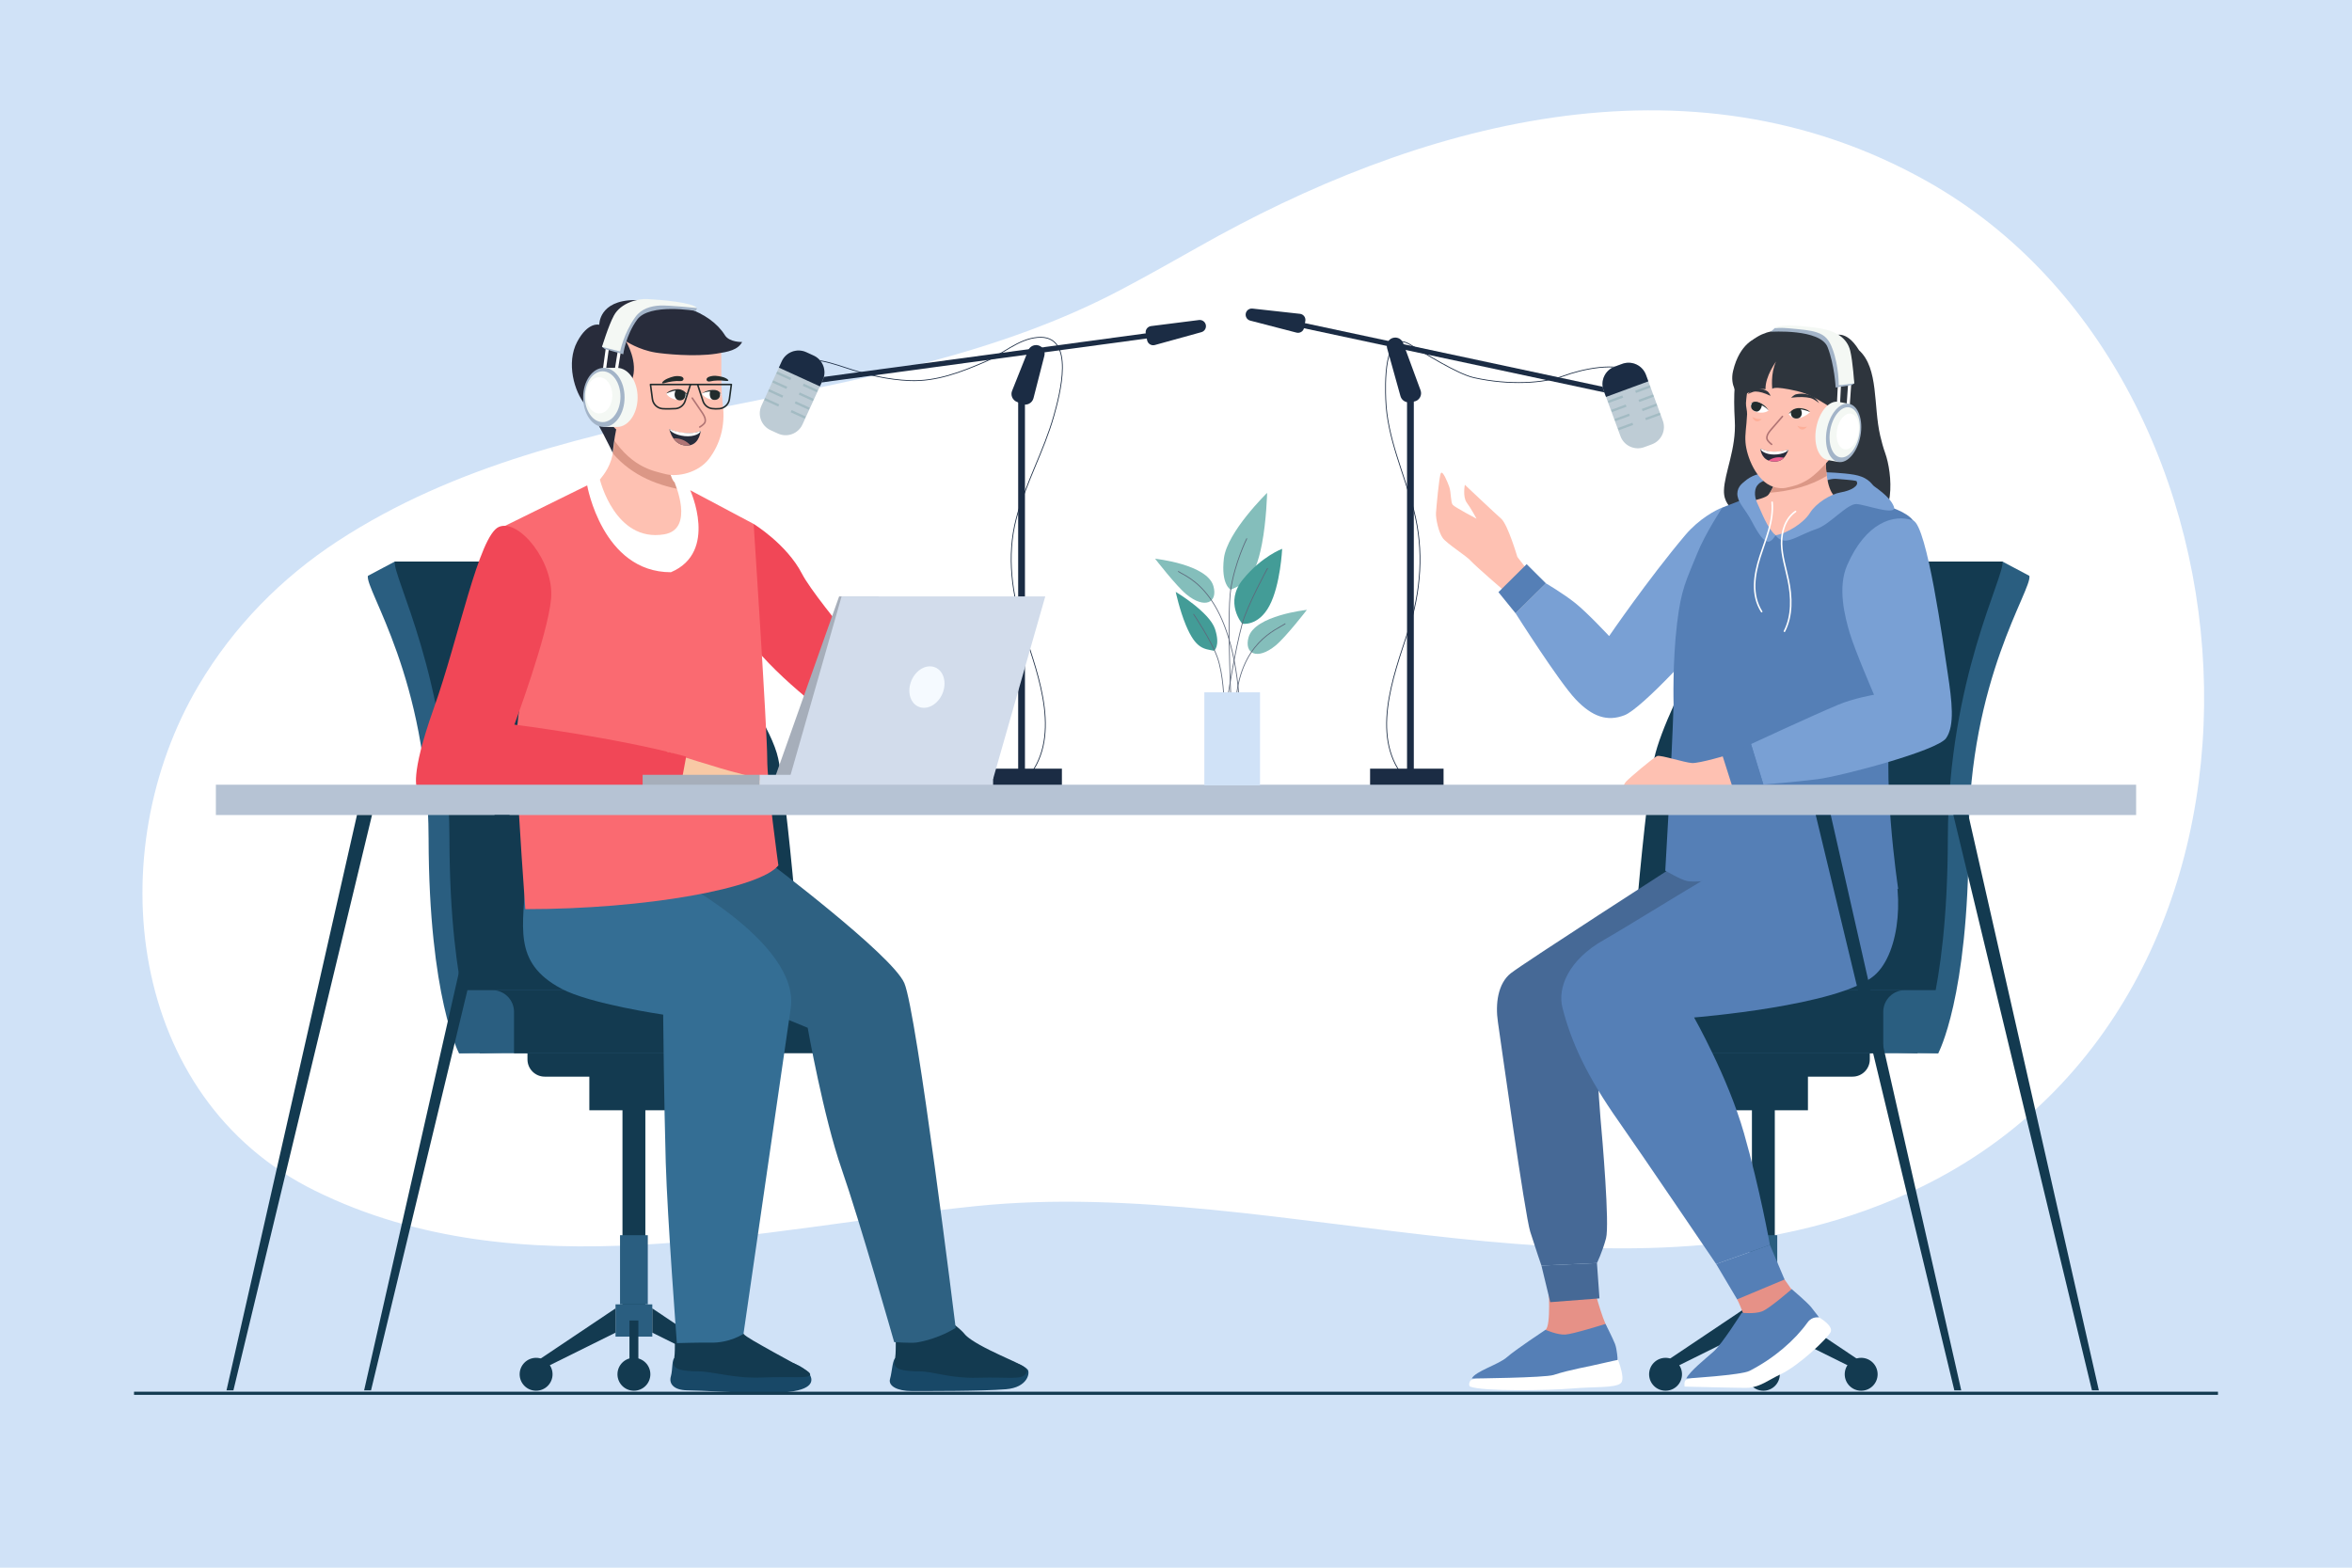 <?xml version="1.0" encoding="utf-8"?>
<!-- Generator: Adobe Illustrator 27.5.0, SVG Export Plug-In . SVG Version: 6.00 Build 0)  -->
<svg version="1.1" xmlns="http://www.w3.org/2000/svg" xmlns:xlink="http://www.w3.org/1999/xlink" x="0px" y="0px"
	 viewBox="0 0 750 500" style="enable-background:new 0 0 750 500;" xml:space="preserve">
<g id="BACKGROUND">
	<g>
		<rect style="fill:#D0E2F7;" width="750" height="500"/>
		<path style="fill:#FFFFFF;" d="M382.158,78.759c-8.241,4.672-16.352,9.209-24.316,13.434
			c-78.352,41.572-175.435,31.659-250.085,80.342c-18.125,11.82-33.316,27.374-44.331,45.915
			c-31.63,53.242-22.95,131.745,36.999,161.308c65.701,32.399,141.947,11.953,210.935,4.901
			c98.255-10.043,208.026,39.442,301.331-6.112c125.144-61.099,114.483-257.016,2.135-320.537
			C537.898,14.515,450.854,39.81,382.158,78.759z"/>
	</g>
</g>
<g id="OBJECTS">
	<g>
		<path style="fill:#79A0D4;" d="M549.221,161.876c-2.039,0.734-7.456,3.606-11.847,8.811
			c-11.896,14.099-24.257,32.186-24.257,32.186s-6.877-7.388-10.762-10.498c-3.885-3.11-9.397-6.325-9.397-6.325l-9.664,9.566
			c0,0,13.773,21.748,19.128,27.404c5.355,5.656,10.158,7.191,15.605,5.091c5.446-2.1,24.763-22.916,30.603-31.118L549.221,161.876z
			"/>
		<path style="fill:#FEC1B2;" d="M487.028,181.758l-3.181-4.146c0,0-3.031-10.294-5.128-12.153s-11.616-10.847-11.616-10.847
			s-0.744,3.893,0.618,5.705c1.361,1.812,3.118,5.127,3.118,5.127s-6.908-3.647-7.596-4.431c-0.688-0.783-0.483-3.972-1.108-5.736
			c-0.625-1.764-2.121-5.309-2.675-4.36c-0.554,0.95-1.447,10.991-1.558,12.708c-0.111,1.717,0.831,6.211,2.192,8.023
			c1.361,1.812,7.517,5.657,8.894,7.223c1.377,1.567,10.943,9.819,10.943,9.819L487.028,181.758z"/>
		<polygon style="fill:#557FB6;" points="492.957,186.05 486.815,179.934 477.818,188.859 483.294,195.616 		"/>
		<g>
			<g>
				<g>
					<rect x="558.65" y="346.377" style="fill:#133A50;" width="7.294" height="74.785"/>
					<rect x="557.87" y="393.957" style="fill:#2A5E80;" width="8.855" height="22.059"/>
					<rect x="556.434" y="416.016" style="fill:#2A5E80;" width="11.727" height="10.291"/>
					<rect x="548.084" y="334.628" style="fill:#133A50;" width="28.427" height="19.482"/>
					<path style="fill:#133A50;" d="M590.733,343.391h-59.712c-2.151-2.151-3.357-3.357-5.508-5.508v-3.573
						c2.151-2.151,3.357-3.357,5.508-5.508h59.712c3.042,0,5.507,2.466,5.507,5.507v3.574
						C596.24,340.925,593.775,343.391,590.733,343.391z"/>
					<polygon style="fill:#133A50;" points="590.549,436.139 568.161,425.039 568.161,417.297 593.488,434.275 					"/>
					<path style="fill:#133A50;" d="M598.733,438.313c0,2.897-2.349,5.246-5.245,5.246c-2.897,0-5.246-2.349-5.246-5.246
						c0-2.897,2.349-5.246,5.246-5.246C596.385,433.068,598.733,435.416,598.733,438.313z"/>
					<path style="fill:#133A50;" d="M567.543,438.313c0,2.897-2.349,5.246-5.246,5.246c-2.897,0-5.246-2.349-5.246-5.246
						c0-2.897,2.349-5.246,5.246-5.246C565.194,433.068,567.543,435.416,567.543,438.313z"/>
					<polygon style="fill:#133A50;" points="534.046,436.139 556.434,425.039 556.434,417.297 531.107,434.275 					"/>
					<path style="fill:#133A50;" d="M525.862,438.313c0,2.897,2.348,5.246,5.245,5.246c2.897,0,5.245-2.349,5.245-5.246
						c0-2.897-2.348-5.246-5.245-5.246C528.21,433.068,525.862,435.416,525.862,438.313z"/>
					<rect x="560.877" y="421.162" style="fill:#133A50;" width="2.841" height="17.087"/>
				</g>
			</g>
			<path style="fill:#2A5E80;" d="M618.058,335.93c0,0,9.602-17.583,9.711-68.505c0.109-50.922,20.313-79.383,19.354-83.761
				l-8.588-4.563H564.81c0,0-23.365,44.964-27.175,62.772c-3.81,17.807-9.133,90.799-9.133,90.799L618.058,335.93z"/>
			<path style="fill:#133A50;" d="M611.41,335.93c0,0,9.602-17.583,9.711-68.505c0.109-50.922,18.373-83.947,17.414-88.324h-80.374
				c0,0-26.853,44.964-30.663,62.772c-3.81,17.807-9.133,90.799-9.133,90.799L611.41,335.93z"/>
			<rect x="542.857" y="315.798" style="fill:#2A5E80;" width="75.202" height="20.132"/>
			<path style="fill:#133A50;" d="M600.529,335.93H490.222v-20.132h117.256h0c-3.834-0.012-6.948,3.093-6.948,6.927v0.753V335.93z"
				/>
		</g>
		<g>
			<path style="fill:#466996;" d="M534.81,275.631c0,0-48.905,31.523-53.029,34.764c-4.124,3.241-5.008,9.722-4.124,15.614
				c0.884,5.892,8.544,61.278,10.311,66.876c1.768,5.598,3.556,10.758,3.556,10.758l17.708-0.805c0,0,1.715-3.472,2.894-7.891
				c1.178-4.419-1.178-31.818-1.768-38.299c-0.589-6.481-1.473-23.863-1.473-23.863s54.502-20.622,66.287-36.237
				c1.853-2.455,7.071-21.506,7.071-21.506L534.81,275.631z"/>
			<path style="fill:#557FB6;" d="M601.798,270.73c5.727,12.089,4.424,33.03-4.129,40.403
				c-11.251,9.699-57.461,13.379-57.461,13.379s10.817,19.088,15.907,36.904c5.09,17.816,8.272,35.632,8.272,35.632l-17.139,6.109
				c0,0-24.568-36.242-31.087-45.507c-9.882-14.043-15.083-24.965-17.947-36.32c-1.564-6.2,1.823-15.17,13.362-21.633
				c7.022-3.933,41.358-25.451,43.267-25.451C556.751,274.246,601.798,270.73,601.798,270.73z"/>
			<path style="fill:#FFFFFF;" d="M574.247,420.125l5.8,0.042c0,0,4.828,2.725,3.644,4.795c-1.183,2.071-9.937,10.565-16.075,13.442
				c-3.604,1.689-6.138,3.836-9.947,4.218c-1.249,0.125-20.49-0.382-20.49-0.382s-0.384-2.11,0.826-2.281l17.889-5.62
				L574.247,420.125z"/>
			<path style="fill:#E69187;" d="M553.931,414.414c1.231,2.209,3.722,9.475,3.722,9.475l17.646-6.851c0,0-4.18-6.079-6.242-8.956
				c-2.062-2.877-7.045-8.275-7.045-8.275L553.931,414.414z"/>
			<path style="fill:#557FB6;" d="M571.34,411.149c0,0-7.111,6.228-9.478,7.115c-2.366,0.887-6.454,0.433-6.454,0.433
				s-6.275,9.961-8.937,12.327c-2.662,2.366-7.578,6.273-8.761,8.639c0,0,17.488-1.07,20.125-2.411
				c7.864-3.999,14.523-9.837,18.537-15.453c1.481-2.072,3.676-1.634,3.676-1.634s-1.363-1.817-2.546-3.296
				C576.317,415.392,571.34,411.149,571.34,411.149z"/>
			<path style="fill:#FFFFFF;" d="M509.599,429.839l5.521,1.778c0,0,3.497,7.89,1.748,9.511c-1.749,1.621-8.564,1.116-15.398,1.71
				c-7.741,0.672-28.629,0.997-32.683-0.598c-0.564-0.222-0.384-2.11,0.826-2.281l17.889-5.62L509.599,429.839z"/>
			<polygon style="fill:#557FB6;" points="564.386,397.048 569.057,408.082 553.931,414.414 547.247,403.158 			"/>
			<path style="fill:#E69187;" d="M492.822,424.132c1.862-1.176,0.918-14.393,0.918-14.393l13.688-2.36
				c0,0,2.458,10.149,4.533,14.869c2.075,4.719-2.362,7.591-2.362,7.591l-8.071,4.209L492.822,424.132z"/>
			<path style="fill:#557FB6;" d="M511.961,422.248c0,0-10.328,3.267-12.851,3.405c-2.524,0.137-6.287-1.521-6.287-1.521
				s-9.636,6.369-12.298,8.736c-2.662,2.367-10.024,4.43-11.207,6.796c0,0,23.261-0.22,26.075-1.132
				c5.61-1.818,10.896-2.574,15.812-3.776c2.474-0.605,4.624-1.015,4.624-1.015s-0.162-3.356-0.848-5.121
				C514.295,426.854,511.961,422.248,511.961,422.248z"/>
			<polygon style="fill:#466996;" points="510.036,414.107 494.341,415.314 491.524,403.643 509.231,402.838 			"/>
		</g>
		<g>
			<rect x="324.674" y="126.207" style="fill:#1B2C44;" width="2.161" height="122.819"/>
			<path style="fill:#1B2C44;" d="M324.237,128.171l1.663,0.675c1.527,0.619,3.249-0.25,3.658-1.846l3.471-13.543
				c0.426-1.662-0.775-3.299-2.488-3.392l0,0c-1.166-0.063-2.242,0.624-2.674,1.708l-5.134,12.868
				C322.178,126.032,322.85,127.608,324.237,128.171z"/>
			
				<rect x="255.817" y="112.898" transform="matrix(0.991 -0.134 0.134 0.991 -12.385 43.474)" style="fill:#1B2C44;" width="121.774" height="1.655"/>
			<path style="fill:#1B2C44;" d="M383.1,105.938l-14.842,4.104c-1.107,0.306-2.241-0.392-2.467-1.518l-0.435-2.169
				c-0.226-1.126,0.552-2.207,1.691-2.352l15.277-1.934c1.029-0.13,1.984,0.557,2.188,1.574l0,0
				C384.717,104.659,384.1,105.661,383.1,105.938z"/>
			<path style="fill:none;stroke:#1B2C44;stroke-width:0.25;stroke-miterlimit:10;" d="M249.746,116.636
				c6.3-3.735,13.641-1.451,20.033,0.682c6.572,2.193,13.415,3.803,20.36,4.075c8.421,0.33,16.28-2.695,23.881-5.968
				c5.512-2.374,10.572-7.242,16.775-7.804c12.516-1.132,7.015,18.75,5.236,25.069c-3.154,11.201-9.028,21.439-11.969,32.71
				c-3.132,11.999-1.378,24.235,2.424,35.884c4.746,14.543,12.53,34.674,0.35,47.742"/>
			<g>
				<path style="fill:#BECCD5;" d="M259.448,113.404l-2.345-1.072c-2.965-1.356-6.468-0.052-7.825,2.914l-6.465,14.135
					c-1.356,2.965-0.052,6.469,2.914,7.825l2.344,1.072c2.965,1.356,6.469,0.052,7.825-2.914l6.465-14.135
					C263.717,118.263,262.413,114.76,259.448,113.404z"/>
				<path style="fill:#1B2C44;" d="M248.362,117.248l0.916-2.003c1.356-2.965,4.86-4.27,7.825-2.914l2.345,1.072
					c2.965,1.356,4.27,4.859,2.914,7.825l-0.916,2.003L248.362,117.248z"/>
				<g>
					
						<line style="fill:none;stroke:#A3BBC3;stroke-width:0.75;stroke-miterlimit:10;" x1="252.278" y1="131.135" x2="256.754" y2="133.183"/>
					
						<line style="fill:none;stroke:#A3BBC3;stroke-width:0.75;stroke-miterlimit:10;" x1="253.564" y1="128.325" x2="258.04" y2="130.372"/>
					
						<line style="fill:none;stroke:#A3BBC3;stroke-width:0.75;stroke-miterlimit:10;" x1="254.849" y1="125.514" x2="259.326" y2="127.561"/>
					
						<line style="fill:none;stroke:#A3BBC3;stroke-width:0.75;stroke-miterlimit:10;" x1="256.135" y1="122.703" x2="260.611" y2="124.75"/>
				</g>
				<g>
					
						<line style="fill:none;stroke:#A3BBC3;stroke-width:0.75;stroke-miterlimit:10;" x1="243.842" y1="127.277" x2="248.319" y2="129.325"/>
					
						<line style="fill:none;stroke:#A3BBC3;stroke-width:0.75;stroke-miterlimit:10;" x1="245.128" y1="124.467" x2="249.604" y2="126.514"/>
					
						<line style="fill:none;stroke:#A3BBC3;stroke-width:0.75;stroke-miterlimit:10;" x1="246.413" y1="121.656" x2="250.89" y2="123.703"/>
					
						<line style="fill:none;stroke:#A3BBC3;stroke-width:0.75;stroke-miterlimit:10;" x1="247.699" y1="118.845" x2="252.175" y2="120.892"/>
				</g>
			</g>
			<rect x="315.186" y="245.159" style="fill:#1B2C44;" width="23.429" height="5.857"/>
		</g>
		<g>
			
				<rect x="448.671" y="126.207" transform="matrix(-1 -1.224647e-16 1.224647e-16 -1 899.503 375.233)" style="fill:#1B2C44;" width="2.161" height="122.819"/>
			<path style="fill:#1B2C44;" d="M450.892,128.077l-1.298,0.208c-1.35,0.216-2.647-0.616-3.014-1.932l-4.258-15.279
				c-0.446-1.602,0.654-3.22,2.308-3.394l0,0c1.223-0.129,2.378,0.589,2.803,1.743l5.556,15.071
				C453.574,126.082,452.563,127.81,450.892,128.077z"/>
			
				<rect x="398.527" y="112.279" transform="matrix(-0.978 -0.209 0.209 -0.978 883.425 319.444)" style="fill:#1B2C44;" width="120.083" height="1.655"/>
			<path style="fill:#1B2C44;" d="M398.673,102.26l14.751,3.825c1.1,0.285,2.212-0.423,2.417-1.541l0.396-2.154
				c0.206-1.118-0.581-2.175-1.711-2.3l-15.147-1.672c-1.021-0.113-1.955,0.582-2.14,1.592l0,0
				C397.053,101.021,397.68,102.003,398.673,102.26z"/>
			<path style="fill:none;stroke:#1B2C44;stroke-width:0.25;stroke-miterlimit:10;" d="M521.038,118.744
				c-5.7-3.379-16.366-1.09-22.583,1.204c-6.217,2.294-17.163,3.011-28.449,0.505c-5.296-1.176-15.845-7.877-20.518-10.652
				c-8.456-5.021-7.734,13.688-7.604,17.535c0.415,12.313,5.881,23.599,8.931,35.35c3.339,12.867,2.315,26.008-1.793,38.598
				c-4.746,14.543-12.53,34.674-0.35,47.742"/>
			<g>
				<path style="fill:#BECCD5;" d="M514.861,116.947l2.419-0.891c3.06-1.127,6.454,0.441,7.58,3.501l5.37,14.586
					c1.126,3.06-0.441,6.454-3.501,7.58l-2.419,0.891c-3.06,1.126-6.454-0.441-7.58-3.501l-5.37-14.586
					C510.233,121.468,511.801,118.074,514.861,116.947z"/>
				<path style="fill:#1B2C44;" d="M525.621,121.625l-0.761-2.067c-1.127-3.06-4.52-4.627-7.58-3.501l-2.419,0.891
					c-3.06,1.126-4.627,4.52-3.501,7.58l0.761,2.067L525.621,121.625z"/>
				<g>
					
						<line style="fill:none;stroke:#A3BBC3;stroke-width:0.75;stroke-miterlimit:10;" x1="520.66" y1="135.173" x2="516.04" y2="136.874"/>
					
						<line style="fill:none;stroke:#A3BBC3;stroke-width:0.75;stroke-miterlimit:10;" x1="519.592" y1="132.273" x2="514.973" y2="133.973"/>
					
						<line style="fill:none;stroke:#A3BBC3;stroke-width:0.75;stroke-miterlimit:10;" x1="518.524" y1="129.372" x2="513.905" y2="131.073"/>
					
						<line style="fill:none;stroke:#A3BBC3;stroke-width:0.75;stroke-miterlimit:10;" x1="517.456" y1="126.472" x2="512.837" y2="128.173"/>
				</g>
				<g>
					
						<line style="fill:none;stroke:#A3BBC3;stroke-width:0.75;stroke-miterlimit:10;" x1="529.365" y1="131.969" x2="524.746" y2="133.669"/>
					
						<line style="fill:none;stroke:#A3BBC3;stroke-width:0.75;stroke-miterlimit:10;" x1="528.297" y1="129.068" x2="523.678" y2="130.769"/>
					
						<line style="fill:none;stroke:#A3BBC3;stroke-width:0.75;stroke-miterlimit:10;" x1="527.229" y1="126.168" x2="522.61" y2="127.868"/>
					
						<line style="fill:none;stroke:#A3BBC3;stroke-width:0.75;stroke-miterlimit:10;" x1="526.161" y1="123.267" x2="521.542" y2="124.968"/>
				</g>
			</g>
			
				<rect x="436.892" y="245.159" transform="matrix(-1 -1.224647e-16 1.224647e-16 -1 897.212 496.175)" style="fill:#1B2C44;" width="23.429" height="5.857"/>
		</g>
		<g>
			<g>
				<g>
					<g>
						
							<rect x="198.494" y="346.377" transform="matrix(-1 -1.224647e-16 1.224647e-16 -1 404.282 767.538)" style="fill:#133A50;" width="7.294" height="74.785"/>
						
							<rect x="197.713" y="393.957" transform="matrix(-1 -1.224647e-16 1.224647e-16 -1 404.282 809.973)" style="fill:#2A5E80;" width="8.855" height="22.059"/>
						
							<rect x="196.278" y="416.016" transform="matrix(-1 -1.224647e-16 1.224647e-16 -1 404.282 842.323)" style="fill:#2A5E80;" width="11.727" height="10.291"/>
						
							<rect x="187.928" y="334.628" transform="matrix(-1 -1.224647e-16 1.224647e-16 -1 404.282 688.737)" style="fill:#133A50;" width="28.427" height="19.482"/>
						<path style="fill:#133A50;" d="M173.705,343.391h59.712c2.151-2.151,3.357-3.357,5.508-5.508v-3.573
							c-2.151-2.151-3.357-3.357-5.508-5.508h-59.712c-3.042,0-5.507,2.466-5.507,5.507v3.574
							C168.198,340.925,170.664,343.391,173.705,343.391z"/>
						<polygon style="fill:#133A50;" points="173.889,436.139 196.278,425.039 196.278,417.297 170.951,434.275 						"/>
						<path style="fill:#133A50;" d="M165.705,438.313c0,2.897,2.348,5.246,5.245,5.246c2.897,0,5.246-2.349,5.246-5.246
							c0-2.897-2.349-5.246-5.246-5.246C168.054,433.068,165.705,435.416,165.705,438.313z"/>
						<path style="fill:#133A50;" d="M196.895,438.313c0,2.897,2.349,5.246,5.245,5.246c2.897,0,5.246-2.349,5.246-5.246
							c0-2.897-2.348-5.246-5.246-5.246C199.244,433.068,196.895,435.416,196.895,438.313z"/>
						<polygon style="fill:#133A50;" points="230.393,436.139 208.004,425.039 208.004,417.297 233.331,434.275 						"/>
						<path style="fill:#133A50;" d="M238.577,438.313c0,2.897-2.348,5.246-5.245,5.246c-2.897,0-5.245-2.349-5.245-5.246
							c0-2.897,2.349-5.246,5.245-5.246C236.228,433.068,238.577,435.416,238.577,438.313z"/>
						
							<rect x="200.72" y="421.162" transform="matrix(-1 -1.224647e-16 1.224647e-16 -1 404.282 859.41)" style="fill:#133A50;" width="2.841" height="17.087"/>
					</g>
				</g>
				<path style="fill:#2A5E80;" d="M146.38,335.93c0,0-9.602-17.583-9.711-68.505c-0.109-50.922-20.313-79.383-19.354-83.761
					l8.588-4.563h73.725c0,0,38.051,44.964,41.861,62.772c3.81,17.807,9.133,90.799,9.133,90.799L146.38,335.93z"/>
				<path style="fill:#133A50;" d="M153.029,335.93c0,0-9.602-17.583-9.711-68.505c-0.109-50.922-18.373-83.947-17.414-88.324
					h80.374c0,0,38.051,44.964,41.861,62.772c3.81,17.807,9.133,90.799,9.133,90.799L153.029,335.93z"/>
				
					<rect x="146.38" y="315.798" transform="matrix(-1 -1.224647e-16 1.224647e-16 -1 367.962 651.729)" style="fill:#2A5E80;" width="75.202" height="20.132"/>
				<path style="fill:#133A50;" d="M163.909,335.93h110.307v-20.132H156.961l0,0c3.834-0.012,6.949,3.093,6.949,6.927v0.753V335.93z
					"/>
			</g>
			<g>
				<g>
					<path style="fill:#184867;" d="M320.482,434.488c3.117-0.553,6.366,1.348,7.202,2.316c0.836,0.968,0.096,5.72-6.93,6.286
						c-7.811,0.63-24.073,0.566-30.142,0.566c-4.337,0-7.467-1.559-6.799-3.853c0.668-2.293,0.759-6.573,1.929-6.751
						C286.913,432.876,320.482,434.488,320.482,434.488z"/>
					<path style="fill:#133A50;" d="M307.521,425.397c-0.662-0.878-4.342-4.263-5.778-4.109c-9.374,1.007-5.551,3.301-8.145,3.958
						c-3.957,1.002-5.256,0.367-5.759-0.816c0,0-1.766-0.29-2.082,1.206c-0.316,1.496,0.155,5.684-0.489,8.444
						c-0.644,2.759,2.846,3.244,7.763,3.297c4.918,0.053,9.879,2.285,18.629,2.043c10.68-0.295,14.013,0.801,15.475-1.34
						c1.462-2.141-2.407-2.973-11.326-7.362C310.474,428.093,308.247,426.361,307.521,425.397z"/>
				</g>
				<path style="fill:#F14757;" d="M231.718,179.488c1.053-3.619,8.6-12.385,8.6-12.385s10.549,6.451,15.409,15.875
					c4.86,9.423,34.453,42.972,36.193,46.09c1.741,3.118,3.658,17.463,3.658,17.463l-17.735-0.916c0,0-3.835-10.074-11.504-15.826
					c-7.669-5.752-26.102-20.244-31.505-32.171C229.43,185.69,229.163,188.268,231.718,179.488z"/>
				<path style="fill:#FEC1B2;" d="M196.025,136.26c0,0,0.189,1.507-0.378,6.831c-0.567,5.324-3.022,8.157-4.344,9.857
					c-1.322,1.7-10.197,6.043-12.275,7.176c0,0,20.401,26.376,34.912,25.784c27.762-1.133,13.434-25.406,13.434-25.406
					s-9.077-3.88-12.275-6.61c-1.903-1.624-2.833-10.801-2.833-10.801L196.025,136.26z"/>
				<path style="fill:#DB9786;" d="M195.417,144.624c6.258,7.256,14.637,10.44,23.679,11.861c-1.587-0.878-3.05-1.785-3.996-2.593
					c-1.903-1.624-2.833-10.801-2.833-10.801l-16.242-6.831c0,0,0.189,1.507-0.378,6.831
					C195.59,143.63,195.509,144.136,195.417,144.624z"/>
				<path style="fill:#FFFFFF;" d="M215.099,153.893c0,0,6.566,14.886-3.313,16.53c-15.701,2.613-20.483-17.474-20.483-17.474
					l-17.311,8.912l23.099,35.757l34.627-18.13l-0.648-17.299L215.099,153.893z"/>
				<g>
					<path style="fill:#2E6182;" d="M244,274.103c0,0,40.395,30.361,44.361,39.427c3.966,9.065,16.386,109.984,16.386,109.984
						s-5.301,3.492-12.457,4.665c-1.571,0.258-7.156-0.117-7.156-0.117s-10.963-38.564-16.763-55.229
						c-5.8-16.665-10.819-45.03-10.819-45.03s-23.86-10.043-33.973-12.475c-41.049-9.873-32.637-35.559-32.07-51.989L244,274.103z"
						/>
				</g>
				<g>
					<path style="fill:#184867;" d="M250.045,434.488c3.117-0.553,6.854,2.294,7.69,3.262c0.836,0.968,2.864,4.175-3.271,5.68
						c-7.611,1.868-24.025,0.202-35.354,0c-4.337-0.077-5.857-2.144-5.189-4.437c0.668-2.293,0.214-5.761,1.385-5.94
						C216.477,432.876,250.045,434.488,250.045,434.488z"/>
					<path style="fill:#133A50;" d="M237.085,425.397c-0.662-0.878-4.343-4.263-5.778-4.109c-9.374,1.007-5.551,3.301-8.145,3.958
						c-3.957,1.002-5.256,0.367-5.759-0.816c0,0-1.766-0.29-2.082,1.206c-0.316,1.496,0.155,5.684-0.489,8.444
						c-0.644,2.759,2.846,3.244,7.764,3.297c4.918,0.053,11.45,2.306,20.198,1.974c10.122-0.385,15.071,0.34,15.524-0.793
						c0.455-1.138-3.571-2.751-11.725-7.348C241.412,428.289,237.811,426.361,237.085,425.397z"/>
				</g>
				<path style="fill:#346E94;" d="M212.996,278.846c0,0,42.18,21.522,39.155,42.701c-1.399,9.795-15.066,103.85-15.066,103.85
					s-4.32,2.979-10.557,2.83c-3.157-0.075-10.691,0.148-10.691,0.148s-3.025-39.923-3.544-57.561
					c-0.554-18.821-0.825-47.211-0.825-47.211s-23.292-3.379-32.468-8.276c-15.925-8.498-11.927-20.052-11.361-36.482H212.996z"/>
				<path style="fill:#FA6A71;" d="M244.646,241.872c0-8.876-4.328-74.77-4.328-74.77l-20.223-10.745c0,0,9.02,19.731-6.155,26.152
					c-21.876,0-26.707-27.698-26.707-27.698l-26.816,13.22c0,0,9.443,15.486,10.198,24.173c0.755,8.687-6.798,32.483-6.043,50.235
					c0.755,17.753,2.933,47.528,2.933,47.528c38.831,0,74.929-6.674,80.705-13.958C248.212,276.009,244.646,250.749,244.646,241.872
					z"/>
				<path style="fill:#FEC1B2;" d="M229.644,107.57c0.765,4.56-0.07,14.628,0.835,21.503c0.906,6.874-1.005,12.845-4.41,17.288
					c-3.405,4.442-9.995,5.874-13.871,4.843c-3.876-1.031-11.628-2.077-18.411-14.056c-6.783-11.979-6.396-23.956-6.396-23.956
					l19.962-9.245L229.644,107.57z"/>
				<path style="fill:#282C3B;" d="M236.655,109.073c-1.375,2.553-4.374,3.129-8.249,3.732c-6.958,1.082-16.658,0.077-19.361-0.362
					c-5.417-0.879-9.444-3.617-9.444-3.617s4.142,6.722,1.872,12.5c-1.732,4.41-2.389,7.746-2.389,7.746s-0.84-5.213-4.328-6.555
					c-3.488-1.342-3.833,5.081-1.895,9.161c1.938,4.08,3.629,5.276,3.629,5.276s-0.726,3.405-1.114,7.438
					c0,0-5.271-11.206-8.76-15.32c-3.489-4.114-6.116-13.35-2.581-20.028c3.452-6.52,7.055-5.471,7.055-5.471
					s-0.19-7.798,11.313-7.868c12.052-0.074,23.842,3.351,28.752,11.207C232.601,109.225,236.655,109.073,236.655,109.073z"/>
				<path style="fill:#FFFFFF;" d="M212.468,125.545c0,0,2.174-1.567,4.295-1.054c2.121,0.514,2.534,1.625,2.534,1.625
					s-1.339,1.988-4.129,1.239C213.04,126.784,212.468,125.545,212.468,125.545z"/>
				<path style="fill:#FFFFFF;" d="M223.82,125.545c0,0,2.195-1.648,4.295-1.054c1.541,0.436,1.798,1.267,1.798,1.267
					s-0.603,2.346-3.393,1.597C224.391,126.784,223.82,125.545,223.82,125.545z"/>
				<path style="fill:#222C2D;" d="M216.92,120.015c1.504,0.224,1.315,1.652-0.054,1.529c-1.369-0.123-3.319,0.152-4.952,0.637
					c-1.633,0.485-0.476-0.88,1-1.469C214.388,120.123,215.392,119.787,216.92,120.015z"/>
				<path style="fill:#222C2D;" d="M226.2,120.134c-1.45,0.457-1.041,1.837,0.293,1.502c1.333-0.336,3.302-0.369,4.991-0.146
					c1.689,0.223,0.333-0.943-1.217-1.294C228.717,119.844,227.673,119.67,226.2,120.134z"/>
				<path style="fill:#282C3B;" d="M213.428,136.867c0,0,0.303,1.553,1.31,2.96c0.885,1.249,2.341,2.401,4.645,2.268
					c0.267-0.012,0.521-0.048,0.752-0.109c2.959-0.716,3.299-4.536,3.299-4.536S219.335,139.486,213.428,136.867z"/>
				<g>
					
						<path style="fill:none;stroke:#222C2D;stroke-width:0.5;stroke-linecap:round;stroke-linejoin:round;stroke-miterlimit:10;" d="
						M233.215,122.635H222.45l1.713,5.26c0.426,1.309,1.568,2.259,2.935,2.419c0.698,0.082,1.504,0.114,2.344,0.025
						c1.629-0.174,2.934-1.434,3.152-3.057L233.215,122.635z"/>
					
						<path style="fill:none;stroke:#222C2D;stroke-width:0.5;stroke-linecap:round;stroke-linejoin:round;stroke-miterlimit:10;" d="
						M207.423,122.635h12.765l-1.713,5.26c-0.426,1.309-1.568,2.259-2.935,2.419c-0.698,0.082-3.504,0.114-4.344,0.025
						c-1.629-0.174-2.935-1.434-3.152-3.057L207.423,122.635z"/>
					
						<line style="fill:none;stroke:#222C2D;stroke-width:0.5;stroke-linecap:round;stroke-linejoin:round;stroke-miterlimit:10;" x1="222.45" y1="122.635" x2="220.188" y2="122.635"/>
				</g>
				
					<path style="fill:#FEC1B2;stroke:#B07474;stroke-width:0.5;stroke-linecap:round;stroke-linejoin:round;stroke-miterlimit:10;" d="
					M220.741,126.967c2.932,4.479,4.505,5.9,4.098,7.575c-0.197,0.811-1.704,1.656-1.704,1.656"/>
				<path style="fill:#FFFFFF;" d="M223.433,137.449c0,0-0.301,1.229-2.974,1.619c-2.674,0.39-6.306-0.702-7.03-2.206
					C213.429,136.863,218.955,139.261,223.433,137.449z"/>
				<path style="fill:#B07474;" d="M214.738,139.826c0.885,1.249,2.341,2.401,4.645,2.268c0.267-0.012,0.521-0.048,0.752-0.109
					c-1.225-1.346-3.02-2.183-4.851-2.183C215.102,139.802,214.92,139.802,214.738,139.826z"/>
				<g>
					<line style="fill:none;stroke:#FFFFFF;stroke-miterlimit:10;" x1="192.763" y1="117.68" x2="193.659" y2="111.153"/>
					<line style="fill:none;stroke:#FFFFFF;stroke-miterlimit:10;" x1="197.412" y1="112.452" x2="196.309" y2="119.363"/>
					<path style="fill:#F4F8F4;" d="M188.187,126.754c0,4.209,4.368,9.434,4.368,9.434h4.159c3.65,0,6.608-4.224,6.608-9.434
						c0-5.21-2.958-9.434-6.608-9.434c-0.912,0-4.159,0-4.159,0C190.183,118.752,188.187,122.846,188.187,126.754z"/>
					<ellipse style="fill:#A3B4C8;" cx="192.555" cy="126.754" rx="6.608" ry="9.434"/>
					<path style="fill:#F4F8F4;" d="M186.497,126.524c0,4.475,2.541,8.103,5.676,8.103c3.135,0,5.676-3.628,5.676-8.103
						c0-4.475-2.541-8.103-5.676-8.103C189.038,118.42,186.497,122.048,186.497,126.524z"/>
					<g>
						<ellipse style="fill:#FFFFFF;" cx="191.084" cy="126.087" rx="4.183" ry="5.774"/>
					</g>
					<path style="fill:#A3B4C8;" d="M221.902,99.18c0,0-14.881-2.607-18.76,2.805c-3.672,5.123-4.4,11.003-4.4,11.003l-5.852-1.658
						l-0.918-0.701c0,0,2.968-6.207,4.901-9.392c3.369-5.553,8.065-5.169,8.065-5.169s14.978,1.031,17.347,2.192L221.902,99.18z"/>
					<path style="fill:#F4F8F4;" d="M222.285,98.258c0,0-9.09-0.955-11.857-0.809c-2.812,0.148-5.896,0.959-7.851,3.687
						c-3.672,5.123-4.835,10.956-4.835,10.956l-5.769-1.464c0,0,2.013-6.698,3.781-9.978c2.206-4.093,7.695-5.44,10.666-5.277
						C210.445,95.593,220.923,96.414,222.285,98.258z"/>
				</g>
				<path style="fill:#222C2D;" d="M212.468,125.545c0,0,0.746-1.177,3.256-1.405c2.51-0.228,3.572,1.977,3.572,1.977
					s-1.671-1.596-3.382-1.558C214.203,124.597,212.468,125.545,212.468,125.545z"/>
				<path style="fill:#222C2D;" d="M223.815,125.547c0,0,1.192-1.116,3.434-1.2c2.242-0.085,2.664,1.412,2.664,1.412
					s-0.449-0.899-2.632-0.931C224.906,124.793,223.815,125.547,223.815,125.547z"/>
				<path style="fill:#222C2D;" d="M215.515,124.458c-0.849,1.429-0.228,2.88,0.742,3.151c0.97,0.272,2.168-0.109,2.339-1.521
					c0.171-1.413-1.605-1.654-1.605-1.654L215.515,124.458z"/>
				<path style="fill:#222C2D;" d="M226.551,124.514c-0.456,1.073-0.228,2.707,0.742,2.963c0.97,0.255,2.168-0.102,2.339-1.43
					c0.171-1.328-1.605-1.555-1.605-1.555L226.551,124.514z"/>
			</g>
			<g>
				<path style="fill:#F8C9A5;" d="M210.494,246.595l2.155-6.871c0,0,17.864,5.738,22.774,6.871c4.91,1.133,12.789,4.91,12.789,4.91
					h-31.296L210.494,246.595z"/>
				<path style="fill:#F14757;" d="M218.804,241.307l-1.889,10.198h-83.851c0,0-2.644-3.4,5.288-25.684
					c7.932-22.285,14.353-55.146,20.774-57.79c6.421-2.644,17.707,11.331,16.596,23.04c-1.111,11.709-11.686,40.038-11.686,40.038
					S196.897,235.264,218.804,241.307z"/>
			</g>
			<g>
				<polygon style="fill:#A6AEBA;" points="246.949,248.443 263.591,248.443 280.232,190.216 267.579,190.216 				"/>
				<polygon style="fill:#D2DCEB;" points="251.726,248.443 316.675,248.443 333.316,190.216 268.367,190.216 				"/>
				
					<rect x="242.171" y="247.123" transform="matrix(-1 -1.224647e-16 1.224647e-16 -1 558.846 498.589)" style="fill:#D2DCEB;" width="74.504" height="4.344"/>
				
					<rect x="204.919" y="247.123" transform="matrix(-1 -1.224647e-16 1.224647e-16 -1 447.09 498.589)" style="fill:#A6AEBA;" width="37.252" height="4.344"/>
				<path style="fill:#F5FAFF;" d="M290.637,217.053c-1.461,3.464-0.433,7.206,2.297,8.357c2.729,1.151,6.127-0.724,7.588-4.189
					c1.461-3.464,0.433-7.206-2.297-8.357C295.495,211.713,292.098,213.588,290.637,217.053z"/>
			</g>
		</g>
		<path style="fill:#2E353D;" d="M601.134,144.484c-0.586-1.625-1.099-3.481-1.567-5.473c-2.244-9.562-0.434-21.533-6.766-27.303
			c-0.046-0.042-0.065-0.113-0.098-0.165c-4.218-6.807-7.947-4.375-7.947-4.375s-10.707-4.57-21.411-1.095
			c-8.563,2.78-11.128,11.407-10.158,28.074c0.52,8.937-3.325,16.759-3.458,22.319c-0.166,6.968,7.756,8.375,8.958,8.295
			c3.728-0.249,5.121,2.436,9.027,0.461c3.906-1.974,7.301-3.336,14.291-3.057c7.004,0.291,2.165-0.061,5.295,0.125
			c2.547,0.138,4.244,7.404,7.281,6.725C604.985,166.688,603.4,150.763,601.134,144.484z"/>
		<g>
			<path style="fill:#FEC1B2;" d="M586.296,131.335c0,0,4.192-1.208,4.366,2.743c0.145,3.293-1.437,4.076-3.682,7.001
				c-1.523,1.984-3.592,0.981-3.592,0.981L586.296,131.335z"/>
		</g>
		<path style="fill:#79A0D4;" d="M592.068,153.441c-1.438-0.39-4.208-0.469-6.175-0.695c-1.967-0.226-3.807,0.646-3.807,0.646
			l-0.315-2.795c0,0,5.933,0.184,9.46,0.808c3.527,0.624,5.608,2.145,6.917,4.904c1.308,2.759-0.2,4.644-0.2,4.644l-4.86-2.988
			L592.068,153.441z"/>
		<path style="fill:#79A0D4;" d="M560.555,154.548c1.491-1.55,4.337-1.931,5.443-1.577l3.304-1.357c0,0-5.584-0.483-7.701-0.478
			c-2.117,0.005-5.634,2.036-6.164,3.695s1.954,2.525,1.954,2.525L560.555,154.548z"/>
		<path style="fill:#FEC1B2;" d="M601.995,212.861l1.356-48.091c0,0-17.477-5.57-18.463-6.606
			c-4.836-5.078-1.717-25.011-1.717-25.011l-14.789-0.327c0,0,1.003,17.94-4.497,25c-1.316,1.689-12.026,3.218-12.026,3.218
			l-8.264,26.679l4.163,25.083L601.995,212.861z"/>
		<path style="fill:#DB9786;" d="M564.364,157.156c6.44-0.553,12.669-2.042,18.168-5.397c-1.061-7.731,0.638-18.606,0.638-18.606
			l-14.789-0.327C568.382,132.826,569.325,149.698,564.364,157.156z"/>
		<path style="fill:#557FB6;" d="M559.124,157.876c-0.692,4.657,4.371,11.887,7.052,12.843c2.681,0.957,9.566-2.518,12.914-5.828
			c3.348-3.311,9.187-6.446,9.187-6.446s17.795,2.205,21.76,7.554s1.503,18.224,1.592,22.931c0.044,2.354-3.99,20.782-8.034,38.623
			c-4.045,17.84,1.692,55.998,1.692,55.998s-37.308-3.93-49.796-3.935c-4.396-0.001-13.206,2.173-17.528,1.373
			c-1.891-0.35-6.944-3.307-6.944-3.307s2.1-35.116,2.648-53.179c0,0-0.385-13.261,1.12-25.758
			c1.339-11.113,2.911-13.518,6.377-22.143c2.603-6.475,8.059-14.728,8.059-14.728C557.399,158.763,559.124,157.876,559.124,157.876
			z"/>
		<path style="fill:#FEC1B2;" d="M583.441,146.469c-5.331,6.052-7.979,7.898-14.018,9.133c-0.911,0.186-2.426,0.183-4.021-0.357
			c-5.411-1.835-8.432-9.654-8.796-14.088c-0.231-2.818,0.303-4.814,0.503-9.056c0.047-1.018-0.416-2.529-0.356-3.555
			c0.191-3.244,0.958-6.717,1.394-9.172c0.89-5,4.761-7.527,8.726-8.383c10.791-2.331,22.313,8.125,21.972,11.666
			c-0.324,3.337,0.749,6.713,0.14,11.059C588.526,136.99,586.206,143.33,583.441,146.469z"/>
		<path style="fill:#2E353D;" d="M562.026,112.236c0,0-7.175,10.704-7.634,13.788c0,0-2.9-2.867-1.755-7.71
			c2.13-9.006,7.458-10.484,7.458-10.484L562.026,112.236z"/>
		<path style="fill:#2E353D;" d="M591.123,119.778c0,0-0.518,11.244-1.831,11.713c-3.66,1.307-8.457-4.964-16.268-6.772
			c-8.015-1.855-7.877-0.622-7.877-0.622s-0.631-4.933,1.202-8.802c0,0-3.487,4.736-3.367,8.848c0,0-2.888-0.782-8.904,2.914
			c0,0-2.426-17.041,13.308-19.014C583.12,106.071,589.772,116.618,591.123,119.778z"/>
		<g>
			<line style="fill:none;stroke:#FFFFFF;stroke-miterlimit:10;" x1="589.359" y1="129.107" x2="589.81" y2="122.553"/>
			<line style="fill:none;stroke:#FFFFFF;stroke-miterlimit:10;" x1="586.529" y1="123.271" x2="586.176" y2="130.234"/>
			<path style="fill:#F4F8F4;" d="M591.435,138.714c-0.76,4.14-5.25,8.628-5.25,8.628l-3.376-0.62
				c-2.963-0.544-4.602-5.139-3.661-10.264c0.941-5.125,4.106-8.838,7.068-8.294c0.741,0.136,3.376,0.62,3.376,0.62
				C591.26,130.546,592.141,134.87,591.435,138.714z"/>
			<path style="fill:#A3B4C8;" d="M593.254,139.048c-0.941,5.125-4.105,8.838-7.068,8.294c-2.963-0.544-4.602-5.139-3.661-10.264
				c0.941-5.125,4.106-8.838,7.068-8.294C592.556,129.327,594.195,133.923,593.254,139.048z"/>
			<path style="fill:#F4F8F4;" d="M592.849,138.739c-0.808,4.402-3.526,7.591-6.071,7.124c-2.545-0.467-3.953-4.414-3.144-8.816
				c0.808-4.402,3.526-7.591,6.071-7.124C592.25,130.39,593.658,134.337,592.849,138.739z"/>
			<g>
				<path style="fill:#FFFFFF;" d="M592.6,138.249c-0.576,3.136-2.563,5.4-4.439,5.055c-1.876-0.344-2.929-3.166-2.353-6.302
					c0.576-3.136,2.563-5.4,4.439-5.055C592.122,132.291,593.175,135.113,592.6,138.249z"/>
			</g>
			<path style="fill:#A3B4C8;" d="M564.637,105.822c0,0,15.782-1.076,18.142,4.899c2.187,5.537,2.574,12.88,2.574,12.88l5.05-0.759
				l0.872-0.553c0,0-1.288-6.547-2.282-9.968c-1.733-5.964-5.614-6.286-5.614-6.286s-11.813-2.402-17.402-1.425L564.637,105.822z"/>
			<path style="fill:#F4F8F4;" d="M565.976,104.608c0,0,1.934-0.145,4.692,0.117c4.062,0.386,6.52,0.586,8.581,1.253
				c2.813,0.91,4.036,2.419,5.131,5.393c2.056,5.586,1.947,11.497,1.947,11.497l4.948-0.58c0,0-0.425-6.888-1.268-10.378
				c-1.052-4.354-4.837-6.018-7.706-6.78C579.082,104.276,567.414,102.998,565.976,104.608z"/>
		</g>
		<g>
			<path id="XMLID_37_" style="fill:#2E353D;" d="M571.142,126.837c0,0,0.924-0.92,1.554-1.07c1.764-0.42,3.127-0.12,4.509,0.272
				c1.365,0.387,2.24,1.509,2.878,2.546c0,0-1.58-1.369-2.864-1.653C575.719,126.6,574.019,126.513,571.142,126.837z"/>
			<path id="XMLID_12_" style="fill:#2E353D;" d="M564.611,126.261c0,0-0.503-1.115-0.957-1.414c-1.271-0.836-2.4-0.878-3.565-0.836
				c-1.15,0.042-2.091,0.915-2.829,1.762c0,0,1.547-0.94,2.61-0.902C561.112,124.915,562.452,125.246,564.611,126.261z"/>
			<g>
				<path style="fill:#FDAF99;" d="M558.763,132.978c0,0,1.253,0.801,3.025,0.682C561.788,133.66,559.87,135.671,558.763,132.978z"
					/>
				<path style="fill:#FDAF99;" d="M576.217,136.073c0,0-1.417,0.386-3.083-0.269C573.134,135.805,574.424,138.316,576.217,136.073z
					"/>
			</g>
			<path style="fill:#FFFFFF;" d="M577.207,131.428c0,0-2.196-1.427-4.31-0.916c-2.113,0.511-2.51,1.553-2.51,1.553
				s1.123,1.921,3.526,1.25C576.026,132.725,577.207,131.428,577.207,131.428z"/>
			<path style="fill:#FFFFFF;" d="M563.95,130.945c0,0-1.376-2.375-3.54-2.65c-1.588-0.201-2.15,0.463-2.15,0.463
				s-0.363,2.395,2.498,2.797C562.94,131.862,563.95,130.945,563.95,130.945z"/>
			
				<path style="fill:#FEC1B2;stroke:#B07474;stroke-width:0.5;stroke-linecap:round;stroke-linejoin:round;stroke-miterlimit:10;" d="
				M568.382,132.826c-3.429,4.111-5.155,5.341-4.945,7.051c0.102,0.828,1.502,1.842,1.502,1.842"/>
			<path style="fill:#222C2D;" d="M577.207,131.428c0,0-0.763-1.085-3.276-1.259c-2.513-0.174-3.544,1.896-3.544,1.896
				s1.648-1.513,3.359-1.504C575.459,130.571,577.207,131.428,577.207,131.428z"/>
			<path style="fill:#222C2D;" d="M563.954,130.949c0,0-0.661-1.493-2.691-2.448c-2.03-0.955-3.004,0.258-3.004,0.258
				s0.765-0.651,2.786,0.173C563.245,129.828,563.954,130.949,563.954,130.949z"/>
			<path style="fill:#222C2D;" d="M574.145,130.462c0.869,1.318,0.269,2.679-0.697,2.947c-0.966,0.268-2.169-0.068-2.36-1.381
				c-0.191-1.313,1.581-1.565,1.581-1.565L574.145,130.462z"/>
			<path style="fill:#222C2D;" d="M561.841,128.927c0.016,1.128-0.809,2.486-1.797,2.333c-0.989-0.153-1.957-0.938-1.615-2.181
				c0.342-1.243,2.062-0.749,2.062-0.749L561.841,128.927z"/>
		</g>
		<g>
			<path style="fill:#282C3B;" d="M570.318,143.404c0,0-0.41,1.362-1.422,2.533c-0.012,0.019-0.023,0.027-0.045,0.045
				c-0.902,1.003-2.09,1.438-4.107,1.124c-0.238-0.028-0.463-0.084-0.656-0.157c-0.048-0.016-0.097-0.031-0.143-0.067
				c-2.448-0.939-2.606-3.826-2.606-3.826S564.82,145.232,570.318,143.404z"/>
			<path style="fill:#FFFFFF;" d="M561.341,143.06c0,0,0.162,1.123,2.514,1.702c2.352,0.579,5.687-0.081,6.463-1.36
				C570.318,143.402,565.179,145.064,561.341,143.06z"/>
			<path style="fill:#EE6191;" d="M568.851,145.982c-0.902,1.003-2.09,1.438-4.107,1.124c-0.238-0.028-0.463-0.084-0.656-0.157
				c-0.048-0.016-0.097-0.031-0.143-0.067C565.508,145.815,567.144,145.683,568.851,145.982z"/>
		</g>
		<g>
			<path style="fill:#FEC1B2;" d="M551.418,240.648c0,0-9.505,2.868-11.903,2.713c-2.398-0.155-9.903-2.609-11.021-2.243
				c-1.118,0.366-8.995,7.083-9.937,8.117c-0.942,1.034-1.519,3.186-1.519,3.186l30.959,1.996c0,0,5.499-3.805,6.618-4.171
				C555.733,249.88,551.418,240.648,551.418,240.648z"/>
			<path style="fill:#79A0D4;" d="M610.036,166c4.484,1.594,9.655,39.589,11.036,48.669c1.381,9.08,2.294,16.725-0.495,20.76
				c-2.789,4.035-33.658,12.16-41.023,13.09c-7.365,0.93-17.249,1.698-17.249,1.698l-3.945-12.898c0,0,18.539-8.639,27.782-12.539
				c4.902-2.068,11.445-3.196,11.445-3.196s-6.112-14.162-7.728-19.604c-1.616-5.443-3.94-14.577-0.85-21.69
				C594.948,166.624,603.909,163.822,610.036,166z"/>
			<polygon style="fill:#557FB6;" points="549.153,240.66 558.36,237.319 562.305,250.218 552.891,252.421 			"/>
		</g>
		<path style="fill:#79A0D4;" d="M566.175,170.72c3.688-0.59,8.982-3.901,10.995-7.153c1.928-3.115,6.598-5.99,9.808-6.53
			c3.211-0.54,5.924-2.047,5.089-3.595c0,0,1.758-1.195,3.895,0.438c2.137,1.632,6.641,4.383,7.925,7.641
			c1.285,3.259-8.876-0.565-11.853-0.757s-8.519,6.512-12.72,7.922s-6.938,3.289-9.392,3.691
			C567.468,172.78,566.175,170.72,566.175,170.72z"/>
		<path style="fill:#79A0D4;" d="M566.175,170.72c-2.729-2.433-4.516-7.525-5.784-10.184c-1.268-2.659-0.792-4.939,0.164-5.988
			c0,0-1.642-2.105-3.469-1.335c-1.827,0.771-3.504,2.662-2.997,5.139c0.507,2.477,2.412,3.932,4.59,8.072
			c2.177,4.139,3.612,6.009,4.925,6.316C564.917,173.047,566.175,170.72,566.175,170.72z"/>
		<path style="fill:none;stroke:#FFFFFF;stroke-width:0.5;stroke-linecap:round;stroke-linejoin:round;stroke-miterlimit:10;" d="
			M572.563,163.126c-3.244,2.194-4.548,6.426-4.455,10.341c0.093,3.915,1.333,7.697,2.131,11.531
			c1.135,5.449,1.321,11.376-1.218,16.329"/>
		<path style="fill:none;stroke:#FFFFFF;stroke-width:0.5;stroke-linecap:round;stroke-linejoin:round;stroke-miterlimit:10;" d="
			M565.091,160.192c0.545,5.951-2.038,11.682-3.873,17.411c-1.836,5.729-2.864,12.084,0.536,17.476"/>
		<g>
			
				<rect x="68.84" y="250.279" transform="matrix(-1 -1.224647e-16 1.224647e-16 -1 750 510.226)" style="fill:#B6C3D4;" width="612.321" height="9.669"/>
			<polygon style="fill:#133A50;" points="625.395,443.431 623.191,443.431 579,259.948 583.794,259.948 			"/>
			<polygon style="fill:#133A50;" points="669.277,443.431 667.074,443.431 622.883,259.948 627.676,259.948 			"/>
			<polygon style="fill:#133A50;" points="116.112,443.431 118.315,443.431 162.506,259.948 157.713,259.948 			"/>
			<polygon style="fill:#133A50;" points="72.229,443.431 74.433,443.431 118.624,259.948 113.83,259.948 			"/>
		</g>
		<g>
			<g>
				<path style="fill:#84BEBB;" d="M392.443,188.074c4.131-1.885,7.61-2.384,9.962-14.589c1.443-7.484,1.649-16.286,1.649-16.286
					s-12.781,12.457-13.779,20.887C389.278,186.514,392.443,188.074,392.443,188.074z"/>
				<path style="fill:none;stroke:#5D687B;stroke-width:0.25;stroke-miterlimit:10;" d="M397.602,171.712
					c0,0-3.859,7.719-5.159,16.362c-1.3,8.643,0.331,40.794,0.331,40.794"/>
				<path style="fill:#439C97;" d="M396.116,198.932c0,0-5.816-6.717,0.218-14.125c6.033-7.409,12.518-9.765,12.518-9.765
					s-0.537,11.578-4.083,18.2C401.223,199.864,396.116,198.932,396.116,198.932z"/>
				<path style="fill:none;stroke:#5D687B;stroke-width:0.25;stroke-miterlimit:10;" d="M391.703,221.108
					c0,0,2.016-13.268,4.413-22.175c1.535-5.704,8.103-17.74,8.103-17.74"/>
				<path style="fill:#84BEBB;" d="M368.334,178.2c0,0,6.731,8.709,9.987,11.376c5.874,4.813,10.081,2.612,8.616-2.625
					C384.979,179.95,368.334,178.2,368.334,178.2z"/>
				<path style="fill:none;stroke:#5D687B;stroke-width:0.25;stroke-miterlimit:10;" d="M375.675,182.212
					c2.735,1.975,17.586,6.006,19.698,43.752"/>
				<path style="fill:#84BEBB;" d="M416.737,194.513c0,0-6.731,8.709-9.987,11.376c-5.875,4.813-10.081,2.612-8.616-2.625
					C400.093,196.263,416.737,194.513,416.737,194.513z"/>
				<path style="fill:none;stroke:#5D687B;stroke-width:0.25;stroke-miterlimit:10;" d="M409.884,198.888
					c-2.735,1.975-14.719,5.934-15.861,25.815"/>
				<g>
					<path style="fill:#439C97;" d="M387.127,207.562c-3.216-0.659-5.789-0.495-9.004-8.242c-1.972-4.751-3.216-10.55-3.216-10.55
						s10.773,6.429,12.542,11.868C389.218,206.079,387.127,207.562,387.127,207.562z"/>
					<path style="fill:none;stroke:#5D687B;stroke-width:0.25;stroke-miterlimit:10;" d="M380.576,195.84
						c0,0,5.562,8.18,7.575,13.718c2.013,5.538,2.157,14.243,2.157,14.243"/>
				</g>
			</g>
			<rect x="384.036" y="220.808" style="fill:#D0E2F7;" width="17.754" height="29.678"/>
		</g>
		<line style="fill:none;stroke:#133A50;stroke-miterlimit:10;" x1="42.74" y1="444.373" x2="707.26" y2="444.373"/>
	</g>
</g>
</svg>

